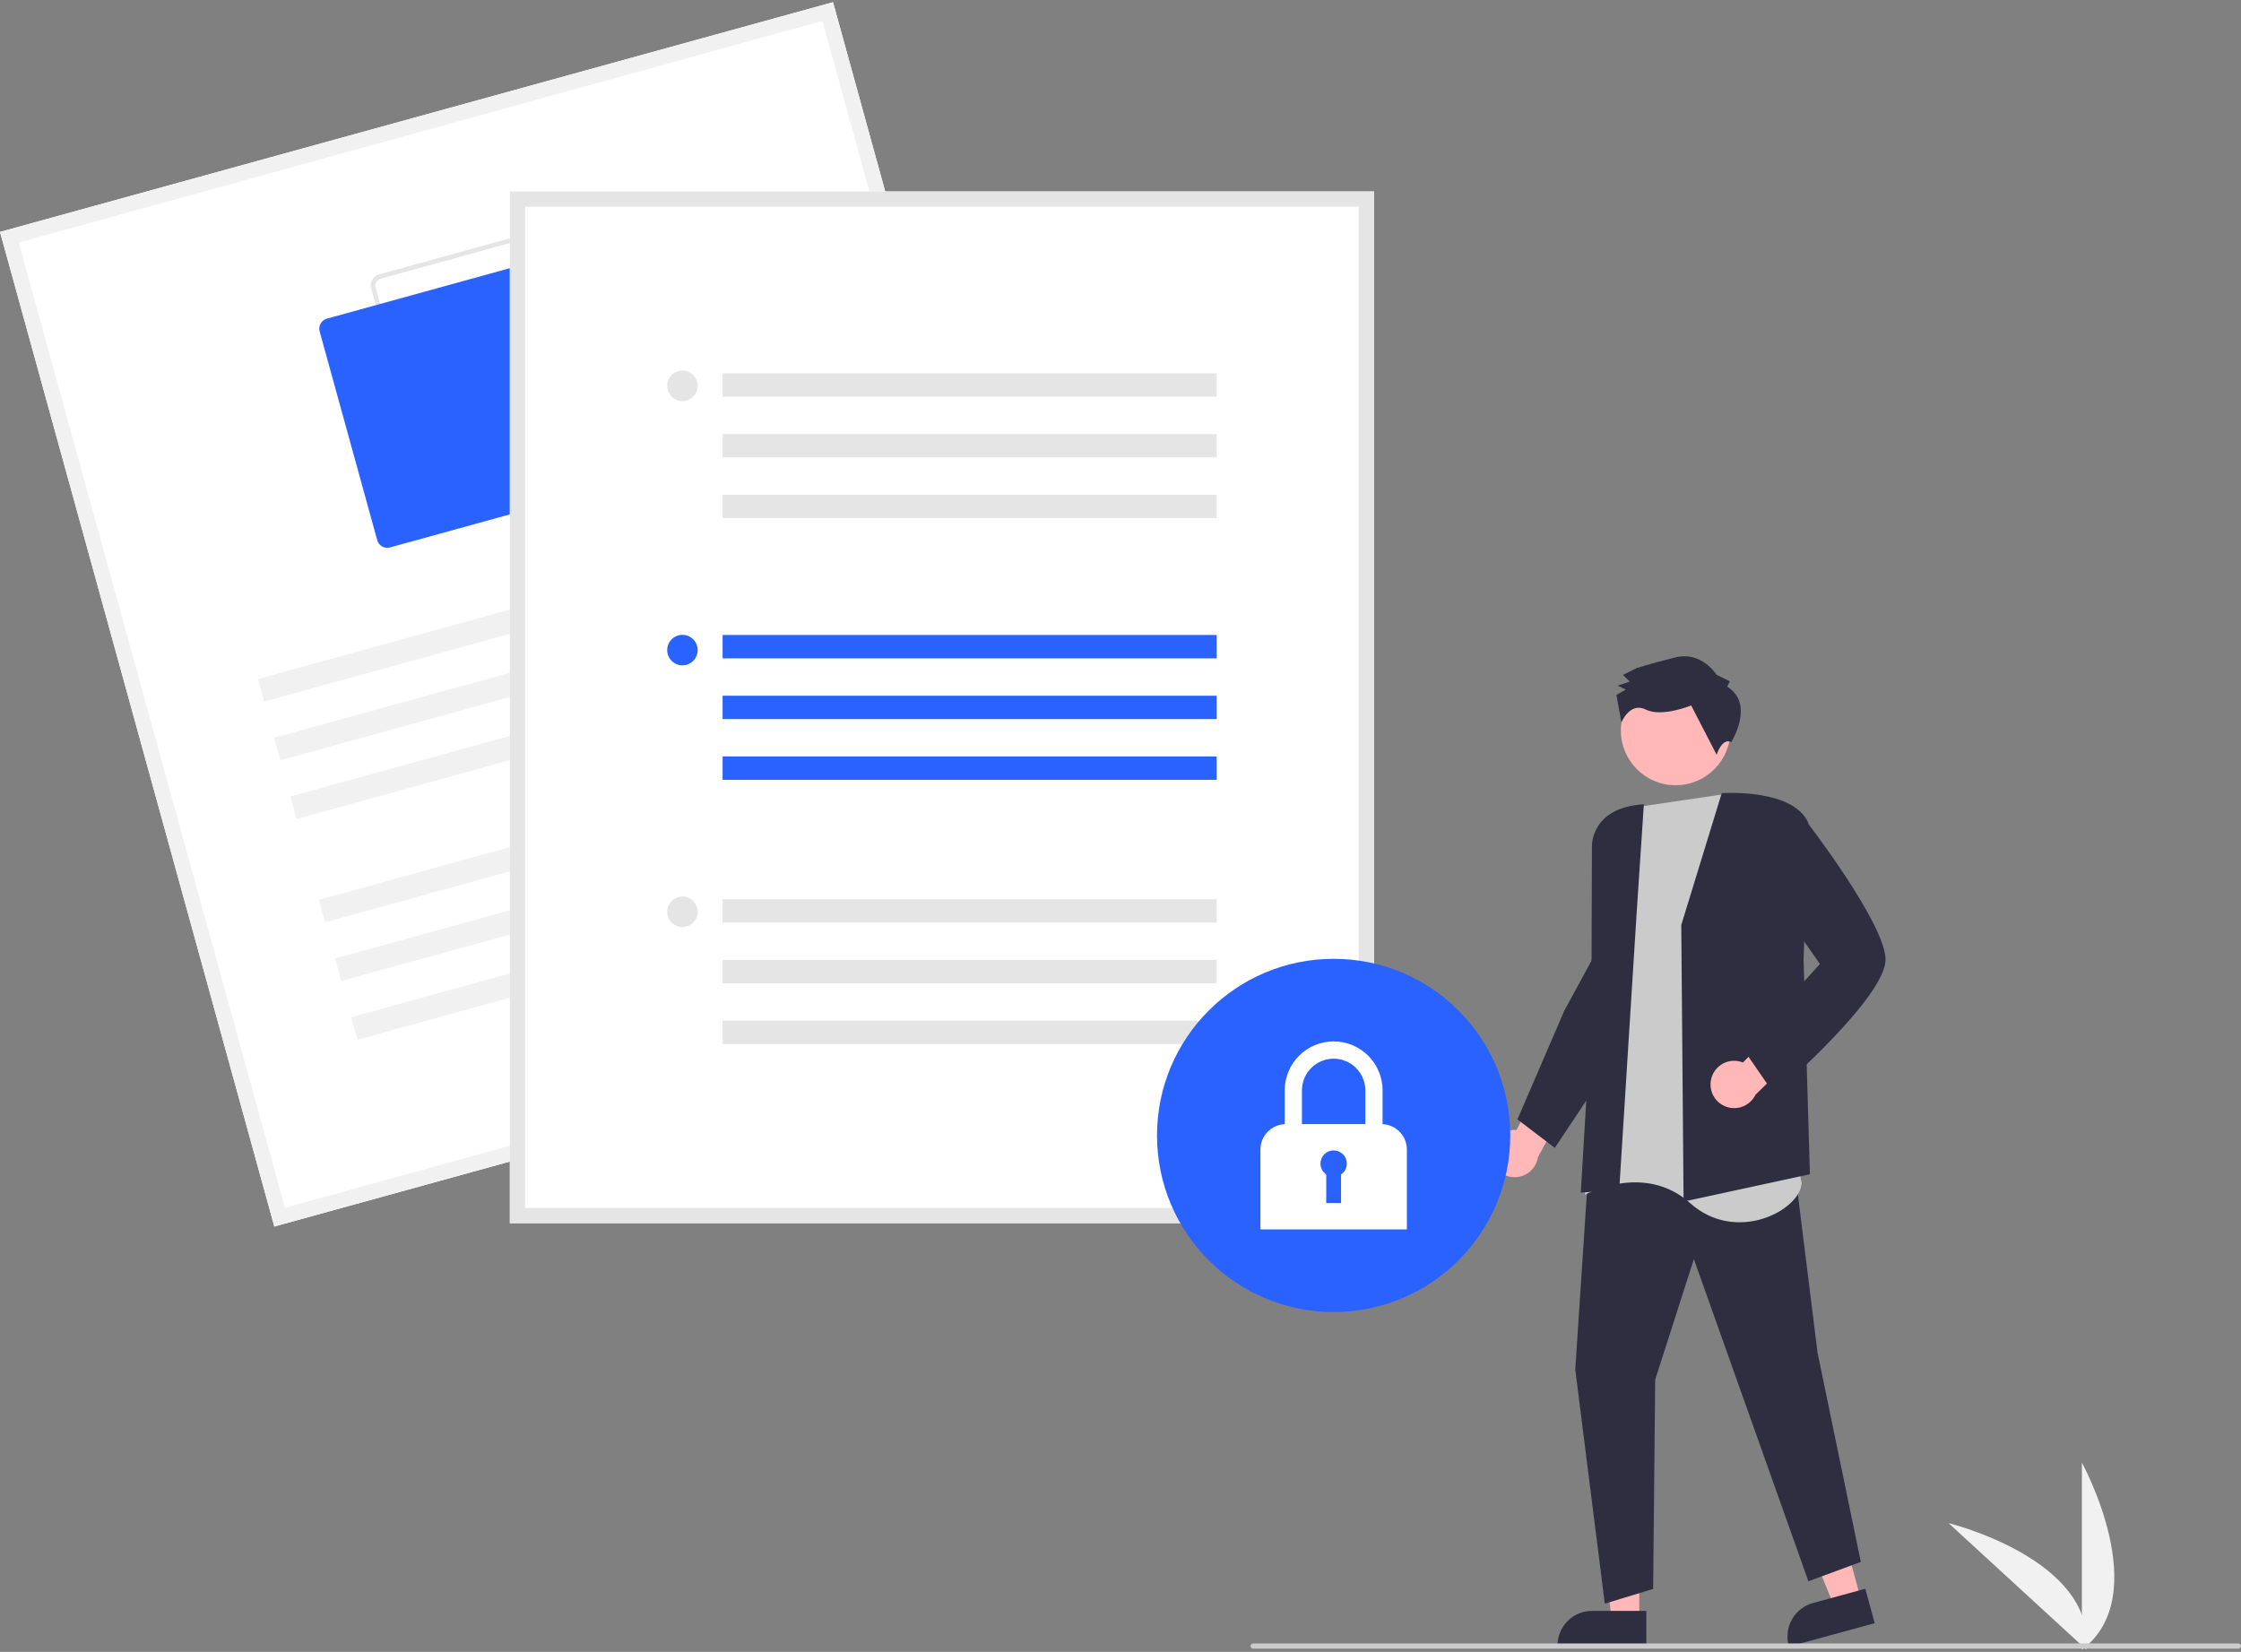 <svg width="700" height="516" viewBox="0 0 700 516" fill="none" xmlns="http://www.w3.org/2000/svg">
<rect x="0" y="0" width="700" height="516" fill="#808080" stroke="none"/>
<g clip-path="url(#clip0_448_2629)">
<path d="M650.3 515.315V456.877C650.3 456.877 673.074 498.307 650.3 515.315Z" fill="#F1F1F1"/>
<path d="M651.706 515.305L608.658 475.785C608.658 475.785 654.579 487.026 651.706 515.305Z" fill="#F1F1F1"/>
<path d="M465.734 360.951C465.639 359.881 465.779 358.804 466.144 357.794C466.51 356.784 467.093 355.866 467.852 355.106C468.61 354.346 469.527 353.761 470.536 353.393C471.545 353.025 472.623 352.883 473.693 352.976L481.453 338.087L491.651 340.597L480.397 361.469C480.12 363.256 479.198 364.88 477.804 366.032C476.411 367.185 474.643 367.786 472.836 367.723C471.028 367.659 469.307 366.934 467.998 365.686C466.69 364.438 465.884 362.754 465.734 360.951Z" fill="#FFB7B7"/>
<path d="M512.057 506.002L503.451 506.001L499.357 472.808L512.059 472.809L512.057 506.002Z" fill="#FFB7B7"/>
<path d="M514.252 514.343L486.504 514.342V513.991C486.504 511.127 487.642 508.38 489.667 506.354C491.693 504.329 494.44 503.191 497.304 503.191L514.252 503.192L514.252 514.343Z" fill="#2F2E41"/>
<path d="M581.27 499.573L572.967 501.836L560.284 470.89L572.538 467.549L581.27 499.573Z" fill="#FFB7B7"/>
<path d="M585.582 507.043L558.812 514.343L558.719 514.004C557.966 511.241 558.341 508.291 559.762 505.804C561.183 503.317 563.534 501.497 566.297 500.743L582.648 496.284L585.582 507.043Z" fill="#2F2E41"/>
<path d="M496.346 362.617L492.054 427.804L501.275 500.94L516.379 496.33L517.015 430.984L529.098 393.303L564.872 493.945L581.247 487.903L567.733 422.557L560.102 361.187L496.346 362.617Z" fill="#2F2E41"/>
<path d="M538.08 248.15L512.645 251.9L503.482 260.962L500.637 293.523L502.404 322.364L495.038 373.224C495.038 373.224 513.561 362.941 527.917 375.813C542.272 388.686 562.359 378.088 562.772 369.525L538.08 248.15Z" fill="#CBCBCB"/>
<path d="M525.164 288.986L525.164 288.949L537.8 247.763L537.963 247.753C538.862 247.694 560.046 246.446 564.784 256.905L564.807 256.956L563.368 299.757L565.35 366.79L526.17 375.276L525.886 375.338L525.164 288.986Z" fill="#2F2E41"/>
<path d="M511.162 286.139L513.48 251.224C496.995 252.25 497.243 263.938 497.262 264.447L497.082 316.673L493.78 372.545L505.785 371.645L511.162 286.139Z" fill="#2F2E41"/>
<path d="M473.989 349.67L488.625 315.703L498.84 296.944L504.174 330.783L485.656 358.559L473.989 349.67Z" fill="#2F2E41"/>
<path d="M534.475 337.172C534.699 336.121 535.151 335.133 535.798 334.276C536.446 333.419 537.273 332.714 538.222 332.211C539.172 331.709 540.22 331.42 541.292 331.366C542.365 331.313 543.437 331.495 544.432 331.9L556.239 319.963L565.243 325.369L548.332 341.992C547.541 343.618 546.181 344.898 544.509 345.588C542.837 346.278 540.971 346.331 539.263 345.737C537.554 345.143 536.124 343.943 535.241 342.364C534.359 340.785 534.086 338.938 534.475 337.172Z" fill="#FFB7B7"/>
<path d="M544.404 327.542L568.478 301.132L552.543 278.393L554.183 267.276L563.575 255.673L563.759 255.91C564.76 257.206 588.286 287.77 588.961 299.341C589.638 310.955 555.823 340.331 554.383 341.576L554.183 341.749L544.404 327.542Z" fill="#2F2E41"/>
<path d="M523.403 245.289C532.853 245.289 540.514 237.628 540.514 228.178C540.514 218.728 532.853 211.067 523.403 211.067C513.953 211.067 506.292 218.728 506.292 228.178C506.292 237.628 513.953 245.289 523.403 245.289Z" fill="#FFB7B7"/>
<path d="M539.497 214.499L540.326 212.829L536.152 210.756C536.152 210.756 531.548 203.264 523.216 205.369C514.884 207.474 511.135 208.734 511.135 208.734L506.971 210.829L509.061 212.908L505.312 214.169L507.817 215.413L504.903 217.088L506.471 225.673C506.471 225.673 509.077 219.161 514.085 221.65C519.094 224.139 528.256 220.364 528.256 220.364L536.215 235.768C536.215 235.768 537.857 230.368 540.785 231.808C540.785 231.808 548.265 219.896 539.497 214.499Z" fill="#2F2E41"/>
<path d="M345.886 311.373L85.683 383.133L0 72.445L260.203 0.685L345.886 311.373Z" fill="white"/>
<path d="M345.886 311.373L85.683 383.133L0 72.445L260.203 0.685L345.886 311.373ZM89.008 377.277L340.03 308.048L256.878 6.541L5.856 75.769L89.008 377.277Z" fill="#F1F1F1"/>
<path d="M203.577 139.868L138.352 157.856C137.432 158.108 136.449 157.986 135.619 157.515C134.79 157.044 134.18 156.263 133.926 155.343L115.938 90.118C115.685 89.198 115.808 88.216 116.279 87.386C116.75 86.556 117.531 85.947 118.45 85.692L183.675 67.704C184.595 67.452 185.578 67.574 186.408 68.045C187.237 68.516 187.846 69.297 188.101 70.217L206.089 135.442C206.342 136.362 206.219 137.344 205.748 138.174C205.277 139.004 204.496 139.613 203.577 139.868ZM118.833 87.08C118.281 87.233 117.813 87.598 117.53 88.096C117.247 88.594 117.174 89.184 117.325 89.736L135.313 154.961C135.466 155.512 135.832 155.981 136.33 156.263C136.827 156.546 137.417 156.62 137.969 156.468L203.194 138.48C203.746 138.327 204.214 137.962 204.497 137.464C204.779 136.966 204.853 136.376 204.701 135.824L186.713 70.6C186.56 70.048 186.195 69.579 185.697 69.297C185.199 69.014 184.61 68.941 184.058 69.092L118.833 87.08Z" fill="#E5E5E5"/>
<path d="M187.043 153.014L121.818 171.002C120.99 171.23 120.105 171.119 119.359 170.695C118.612 170.271 118.064 169.569 117.834 168.741L99.846 103.516C99.619 102.688 99.729 101.804 100.153 101.057C100.577 100.31 101.28 99.762 102.108 99.533L167.332 81.545C168.16 81.317 169.045 81.428 169.792 81.852C170.538 82.276 171.087 82.978 171.316 83.806L189.304 149.031C189.531 149.859 189.421 150.743 188.997 151.49C188.573 152.237 187.87 152.785 187.043 153.014Z" fill="#2962FF"/>
<path d="M262.602 161.919L80.585 212.116L82.525 219.15L264.542 168.952L262.602 161.919Z" fill="#F1F1F1"/>
<path d="M267.66 180.258L85.644 230.455L87.583 237.489L269.6 187.291L267.66 180.258Z" fill="#F1F1F1"/>
<path d="M272.718 198.597L90.701 248.794L92.641 255.828L274.658 205.631L272.718 198.597Z" fill="#F1F1F1"/>
<path d="M281.619 230.874L99.603 281.072L101.542 288.105L283.559 237.908L281.619 230.874Z" fill="#F1F1F1"/>
<path d="M286.677 249.213L104.66 299.411L106.6 306.444L288.617 256.247L286.677 249.213Z" fill="#F1F1F1"/>
<path d="M291.734 267.552L109.718 317.75L111.658 324.784L293.674 274.586L291.734 267.552Z" fill="#F1F1F1"/>
<path d="M429.179 382.095H159.262V59.809H429.179V382.095Z" fill="white"/>
<path d="M429.179 382.095H159.262V59.809H429.179V382.095ZM164.024 377.333H424.417V64.57H164.024V377.333Z" fill="#E5E5E5"/>
<path d="M380.035 198.355H225.713V205.652H380.035V198.355Z" fill="#2962FF"/>
<path d="M380.035 217.326H225.713V224.622H380.035V217.326Z" fill="#2962FF"/>
<path d="M380.035 236.296H225.713V243.593H380.035V236.296Z" fill="#2962FF"/>
<path d="M213.167 207.834C215.797 207.834 217.929 205.702 217.929 203.073C217.929 200.443 215.797 198.311 213.167 198.311C210.537 198.311 208.405 200.443 208.405 203.073C208.405 205.702 210.537 207.834 213.167 207.834Z" fill="#2962FF"/>
<path d="M380.035 116.612H225.713V123.908H380.035V116.612Z" fill="#E5E5E5"/>
<path d="M380.035 135.583H225.713V142.879H380.035V135.583Z" fill="#E5E5E5"/>
<path d="M380.035 154.553H225.713V161.849H380.035V154.553Z" fill="#E5E5E5"/>
<path d="M213.167 125.297C215.797 125.297 217.929 123.165 217.929 120.535C217.929 117.906 215.797 115.774 213.167 115.774C210.537 115.774 208.405 117.906 208.405 120.535C208.405 123.165 210.537 125.297 213.167 125.297Z" fill="#E5E5E5"/>
<path d="M380.035 280.893H225.713V288.189H380.035V280.893Z" fill="#E5E5E5"/>
<path d="M380.035 299.863H225.713V307.159H380.035V299.863Z" fill="#E5E5E5"/>
<path d="M380.035 318.833H225.713V326.13H380.035V318.833Z" fill="#E5E5E5"/>
<path d="M213.167 289.578C215.797 289.578 217.929 287.446 217.929 284.816C217.929 282.186 215.797 280.054 213.167 280.054C210.537 280.054 208.405 282.186 208.405 284.816C208.405 287.446 210.537 289.578 213.167 289.578Z" fill="#E5E5E5"/>
<path d="M416.577 409.847C447.046 409.847 471.746 385.147 471.746 354.678C471.746 324.209 447.046 299.509 416.577 299.509C386.108 299.509 361.408 324.209 361.408 354.678C361.408 385.147 386.108 409.847 416.577 409.847Z" fill="#2962FF"/>
<path d="M431.862 351.159V340.603C431.864 338.595 431.469 336.606 430.702 334.75C429.934 332.894 428.809 331.208 427.389 329.787C425.97 328.367 424.284 327.24 422.429 326.471C420.574 325.702 418.585 325.307 416.577 325.307C414.569 325.307 412.58 325.702 410.725 326.471C408.87 327.24 407.185 328.367 405.765 329.787C404.346 331.208 403.22 332.894 402.452 334.75C401.685 336.606 401.291 338.595 401.292 340.603V351.159C399.249 351.251 397.32 352.127 395.906 353.605C394.493 355.083 393.703 357.049 393.702 359.094V384.039H439.452V359.094C439.451 357.049 438.662 355.083 437.248 353.605C435.834 352.127 433.905 351.251 431.862 351.159ZM416.577 330.699C419.203 330.703 421.72 331.747 423.576 333.604C425.433 335.46 426.477 337.977 426.48 340.603V351.14H406.674V340.603C406.677 337.977 407.722 335.46 409.578 333.604C411.435 331.747 413.952 330.703 416.577 330.699Z" fill="white"/>
<path d="M420.69 363.477C420.69 362.768 420.507 362.071 420.158 361.454C419.809 360.837 419.307 360.32 418.7 359.954C418.092 359.588 417.401 359.385 416.692 359.365C415.983 359.346 415.281 359.509 414.655 359.841C414.028 360.172 413.497 360.66 413.115 361.257C412.732 361.854 412.51 362.54 412.471 363.248C412.432 363.956 412.576 364.662 412.89 365.298C413.204 365.933 413.678 366.477 414.264 366.876V375.815H418.89V366.876C419.444 366.499 419.898 365.993 420.212 365.4C420.526 364.808 420.69 364.148 420.69 363.477Z" fill="#2962FF"/>
<path d="M699.192 514.987H391.41C391.196 514.987 390.991 514.902 390.839 514.75C390.688 514.599 390.603 514.393 390.603 514.179C390.603 513.965 390.688 513.759 390.839 513.608C390.991 513.456 391.196 513.371 391.41 513.371H699.192C699.406 513.371 699.612 513.456 699.763 513.608C699.915 513.759 700 513.965 700 514.179C700 514.393 699.915 514.599 699.763 514.75C699.612 514.902 699.406 514.987 699.192 514.987Z" fill="#CBCBCB"/>
</g>
<defs>
<clipPath id="clip0_448_2629">
<rect width="700" height="514.63" fill="white" transform="translate(0 0.685)"/>
</clipPath>
</defs>
</svg>
